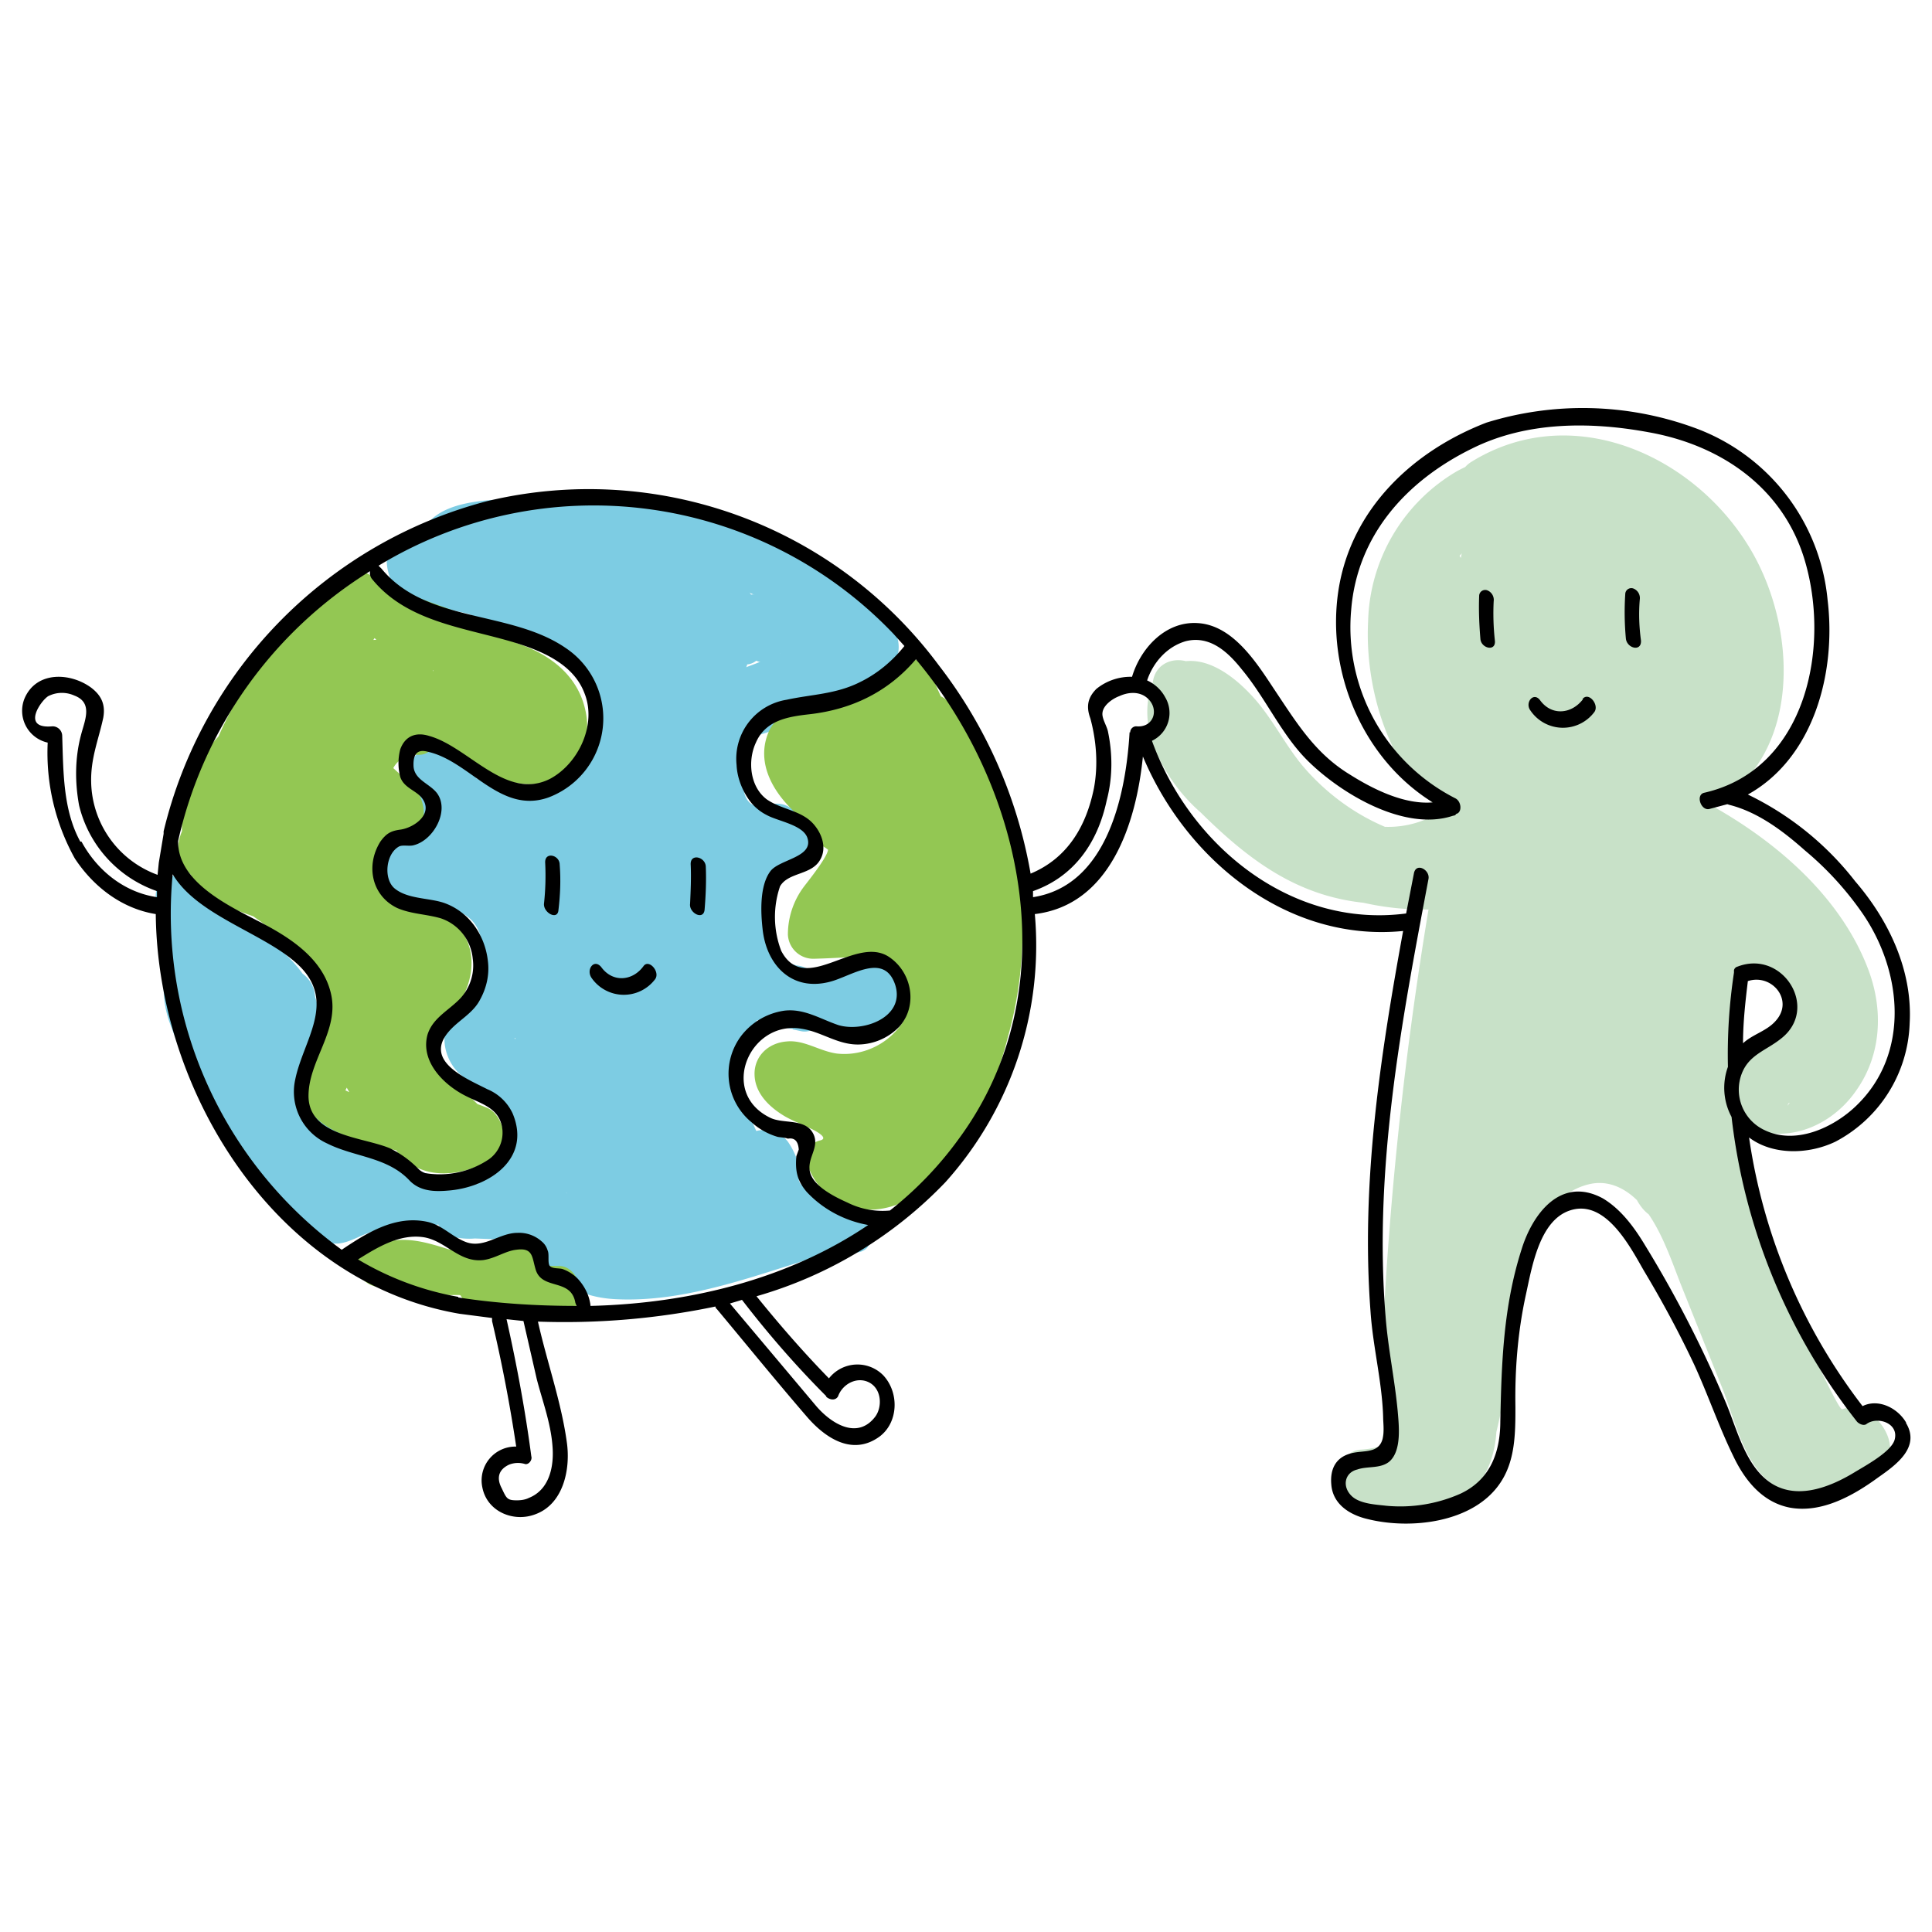 <svg xmlns="http://www.w3.org/2000/svg" fill="none" viewBox="0 0 320 320">
  <path fill="#C8E1C8" d="M245.1 126.8c-7.6-4.8-9.9-16.2-8.4-24.6a21 21 0 0 1 19.2-17 22 22 0 0 1 21.3 12.6c4.5 9 2.1 20-3.5 27.9-2.5 3.4.3 11.2 5.3 9.7 19.7-6 19.7-30.6 10.4-45.3-9.5-15.1-29.4-23.7-45.7-13.6-5.2 3.2.5 13.3 5.6 10.1 10.7-6.7 24.4-3 31.5 7.1 6.3 9 8.3 26.8-5 30.8l5.4 9.7a40.2 40.2 0 0 0 7.3-32A36.7 36.7 0 0 0 270.3 78a30.7 30.7 0 0 0-28.9 0 29.7 29.7 0 0 0-14.8 25c-.6 11.8 4 26.3 14.4 32.9 6.3 4 9.5-5.6 4.1-9Z"/>
  <path fill="#C8E1C8" d="M191.2 115.4a46 46 0 0 0 49.5 35c6.2-.6 2.6-10.2-2-10.9-9-1.2-17-5.7-22.9-12.6-3-3.6-5.1-8-8.3-11.5-3.2-3.5-8.3-7.5-13.3-5.3-4.7 2.1-4.7 8.2-3.5 12.5a29 29 0 0 0 8.2 12c8 7.9 16.1 14 27.7 15 11 .9 26 1.4 29.8-11.5 1.5-5-6.2-10.5-9.3-5.2-2.5 4.2-7 6.4-11.7 6.7l5.4 9.7 8.6-9.2-7.5-8.5a16 16 0 0 1-18.4 4 4 4 0 0 0-5.7 3.1 6.8 6.8 0 0 0 4 7.2 24.2 24.2 0 0 0 27.7-5.8c3.9-4.3-3.2-13.2-7.6-8.5l-8.6 9.2c-3.5 3.8 1 10 5.4 9.7 7.4-.5 13.6-4.8 17.3-11l-9.3-5.3c-1.2 4.2-7.8 4.5-11.2 4.6a55 55 0 0 1-15.6-1.1c-8.2-2.2-16-10-20-17 0-1 0-1.3-.1-.8l-.8.6c.3.4 1.6 1.3 1.9 1.6a29 29 0 0 1 3.9 5.3 47.8 47.8 0 0 0 34.6 23.1l-2-11c-17.2 2-33-8.8-37-25.7-1.6-6.6-11-5.7-9.3 1.6Z"/>
  <path fill="#C8E1C8" d="M276.8 141.2c8.6 4 17.6 10.5 22.3 19 2 3.6 3 7.8 1 11.6-1.8 3.3-5.2 5.6-9 4.8l5.3 6.1c-.4.5-.4.6-.2.1l.6-.6 2-1.7a17 17 0 0 0 6.8-14c0-7.6-4.7-14.8-12.3-16.6-6.1-1.5-13 1-15.8 7-2 4-1.5 8.6-1.2 13 .3 4.7.7 9.4 1.3 14.1.4 2.8 2.3 5.8 5.3 6.1 2.8.3 4.7-2.2 4.5-4.8-.6-8-.2-16 1.3-23.8 1-5.8-7.6-11-9.7-4a80.5 80.5 0 0 0 4 50 230 230 0 0 0 10.4 23.3c3.3 6.8 8.1 16.4 17.3 12.6 5.7-2.3 0-12-5.5-10l-3.5 1.2c-1 .4-3.3.7-4 1.5l-.5.2 1 1c0 .2-.5-1.8-.3-.6-.2-1.4-1.1-2.9-1.6-4.2l-6.4-16c-3.8-9.3-6.8-20.2-14.8-27a18 18 0 0 0-24.2.6c-7.2 6.3-10.7 17.5-12.9 26.4-1.3 5.3-.7 11-2.3 16.1-1.3 4.7-5.5 7.2-10.2 7.5-5.8.3-3 10.8 2 11 4.6 0 9.5 0 13.6-2.2 4.9-2.6 6.7-7.6 6.8-12.9.2-5.2-.7-10.3.3-15.7 1-5.2 3.1-10.2 6-14.6l-9.2-5.2-3.8 18.4-1.8 8.6-1 5-.5 2.4c-.4.7 0 .5 1.4-.4l2.4 1c1.3 1 1 1.6.4-.3l-.6-2a25.5 25.5 0 0 1 .6-14.4l-9.3-3.9a64 64 0 0 1-3.5 23l9.3 5.2a2589 2589 0 0 0 6.3-55.2c.9-8.7 1.5-17.5 2.6-26.2a48 48 0 0 1 7-21.5l-8.6-6.3c-1.8 23.1-3.7 46.3-7 69.2l9.7 4A217 217 0 0 1 265 138l-9.3-5.2-5.5 28.8c-1.8 9.3-4.5 19-1.8 28.3 1.3 4.2 8.6 7.2 9.5 1.2 2.8-17.9 8.4-35.1 16.8-51.1l-9.3-5.2-11.3 49.4c-.6 2.6 1 5.6 3.3 6.8 2 1 5.1 1 6-1.6 4.8-15.4 9.8-30.9 16.6-45.7l-9.3-5.2a301.3 301.3 0 0 0-9.6 47c-.8 5.8 7.5 11 9.6 4l8.5-28.8-9.7-4c-2.3 13.4-4.4 27.7 1 40.7.9 2.4 2.7 4.8 5.6 4.7 2.6-.1 3.8-2.4 3.8-4.9a308.6 308.6 0 0 1 2-34.9c.1-1.2 0-5.6.8-6.4-1 1 2.4.5 2.8.5 1.7 0 3.3-.4 4.7-1.2 4-2.3 1.9-8.9-1.9-10.2a33 33 0 0 1-7.6-3.6l-.4 10c2.5-.6 4.2 0 5.7 2.1 1.5 2 5 2.7 7 .8 2.1-2.3.8-5.6-.7-7.8a15.2 15.2 0 0 0-15.3-6c-4.7 1-3.8 7.8-.4 9.9a49 49 0 0 0 10 4.9l-2-10.2c-1.2.7-3.2.3-4.6.4a7.5 7.5 0 0 0-5.3 2.5c-1.4 1.7-1.7 4-2 6l-1 8.6A343 343 0 0 0 270 196l9.6-.2c-4.7-11.3-2.6-23.4-.5-35 1-6-7.6-11-9.7-4l-8.5 28.8 9.7 4c2-16 5.2-31.7 9.7-47 1.4-4.9-6.7-11-9.3-5.3a397 397 0 0 0-16.7 45.7l9.3 5.2 11.3-49.5c1.1-4.8-6.3-10.8-9.3-5.2a174.5 174.5 0 0 0-17.5 53.6l9.5 1.2c-1.2-4.2-.6-8.3.1-12.5l2.5-12.7 5-26.4c1-4.6-6.7-11.2-9.2-5.2-9.6 22.8-15.3 47-17 71.6-.2 3 1 6 4 7.2a4 4 0 0 0 5.6-3.2c3.3-23 5.2-46 7-69.2a7.1 7.1 0 0 0-2.8-6.5c-1.6-1-4.5-1.6-5.8.2-10 14.4-9.8 33-11.5 49.8a2525 2525 0 0 1-6.6 57.7 6.8 6.8 0 0 0 3.4 6.8c2 1.1 5 1 6-1.6a81 81 0 0 0 4.3-28.2c.1-4-7.4-9.3-9.3-3.8a38.2 38.2 0 0 0-1.6 19.8c1 5 4 16 11.4 13.1 2.8-1.1 4-4.1 4.5-7 .9-3.6 1.6-7.3 2.3-11l4.8-22.7c1-5.2-6-10.5-9.3-5.3a49.2 49.2 0 0 0-7.6 27.1c0 3.5 1.8 9.2-1.3 12-2.4 2-6.7 1.9-9.7 1.8l2 10.9c10-.6 16.2-8.8 17.2-18.2.6-5.1.9-10 2.4-15 1.4-4.8 3.4-9.5 5.8-14 2-3.4 5-6.8 9.2-7.7 3.8-.8 7.1 1.5 9.3 4.5 2.9 4 4.4 9 6.2 13.4l6.4 16c2 5 3.5 12.3 8 15.6 5.3 3.9 12.1-.3 17.4-2.2l-5.6-10c-.6.2-6.8-13.4-7.4-14.7a136 136 0 0 1-7.4-18.6 66.2 66.2 0 0 1-1.7-38.6l-9.6-4c-1.6 8.8-2 17.7-1.4 26.5l9.8 1.2c-.8-6.3-2.2-13.4-1.6-19.8.4-3.8 4-6 7.7-4.7 3.3 1.2 2.5 5.6 1 8-1.3 2-3.6 3.2-5.3 5a9.2 9.2 0 0 0-2.6 7.8c.5 3 2.2 5.4 5.3 6 6.2 1.3 12.3-2 15.7-7.1 4-5.8 4.3-13 2-19.4-5-13.8-18.2-24-31-30.1a4 4 0 0 0-5.8 3.1 7 7 0 0 0 4 7.2Z"/>
  <path fill="#C8E1C8" d="M238.6 225.5c1.3-26.5 4.3-52.8 9-78.9 1.1-5.9-8.3-11.1-9.6-4a616.2 616.2 0 0 0-9 79c-.2 2.8 1 5.9 3.9 7 2.3 1 5.5-.3 5.7-3.1Zm-5.4-131.2c1.4 14.4 5.2 28.4 11.4 41.4 2.6 5.5 10.4 3.2 8.7-3a79 79 0 0 1 0-43.4l-9.8-2.6c2.7 17.6 4.5 35.6 9.2 52.8.7 2.5 3 4.8 5.6 4.7a4.2 4.2 0 0 0 4-4.9c-2.7-17.9-3.6-36-2.8-54.1l-7 3.8c-1.2-1-.4-.2 0 1l.7 3a402.4 402.4 0 0 1 8.1 45.8l9.8 1.2c-1.4-8.7-2.4-17.5-3.2-26.3-.9-8.6-2-17.3-2.1-26l-.5 2.6-2 1.1h-.7l-2.3-1.7c-.7-.8.3.8.4 1.3l1 2.9a152.5 152.5 0 0 1 4.6 18.2c1.2 7.1 2.8 15.3.4 22.4l9.2 5.2c2.4-16.6 4.6-34.2-1.9-50.1l-7.8 4.3a38 38 0 0 1 6.8 22.4c0 .6-.6 3.4.2 2.3l2.2-1.2-.7.2 2.5.3-.6-.1 3.1 2.9-.2-.5c-1.3-2.4-4.3-4.2-6.9-2.9-2.5 1.4-2.4 5-1.2 7.3 2.3 4.2 8.3 5.7 10.5.7 1.6-3.7 1-9.2.5-13a54.7 54.7 0 0 0-10-25.4c-3-4.4-9.7-.7-7.7 4.3 5.8 14.3 3.7 29.7 1.5 44.5a6.8 6.8 0 0 0 3.4 6.8c2 1 5 1 6-1.6 3.4-10 1.7-20.7-.2-31-1-5.1-2.2-10.3-3.8-15.3C270.2 89.9 269 83 264 81c-2.1-1-4.4-.9-6.2.7-2 1.8-1.9 4.4-1.7 6.9l1.2 16.3a475 475 0 0 0 4 33.9c.4 2.7 2.2 5.7 5.3 6 2.7.4 4.8-2.1 4.5-4.8a393.5 393.5 0 0 0-8.3-46.8c-1.2-5-2-9.6-6.2-13.1-3.4-3-6.8.3-7 3.8a298 298 0 0 0 2.8 54.2l9.5-.2c-4.4-16.3-6.1-33.4-8.7-50-.4-2.7-1.9-5.3-4.6-6-2.6-.6-4.4 1-5 3.4a90 90 0 0 0 .4 49l8.7-3.1a106.1 106.1 0 0 1-9.7-35.6c-.2-2.8-2.3-5.8-5.3-6.1-2.8-.3-4.7 2.1-4.5 4.8Z"/>
  <path fill="#7DCCE3" d="M69.1 100a88.5 88.5 0 0 1 21.4 6c6 2.6 8.7 6.3 9 12.8 0 6-2.9 10-8.8 11.3-5.1 1-11.8.5-15.1-4l-2.8 9a3 3 0 0 1-2.2-2.4c.3.1.3.4 0 .7l-1.3 1.5c-1.7 1.8-3.8 3.1-5.4 4.9-3.2 3.4.2 9 4.1 9.7 4.1.8 9.7.3 11.4 5 1.6 4.5-1.3 8.7-3.8 12.2-2 2.7-2.7 5.8-1.1 9 1.3 2.5 3.2 3.4 5.6 4.7 3.7 2.2 5.3 5.9 5.2 10-.1 5.3 8.3 9 9.7 2.6 4.1-19.8-6.2-37.7-10.1-56.5l-6.7 5.3c6.7 4.5 9 14.4 10.7 21.9 2.3 9.8 4 19.8 5.3 29.9l9.5-.2c-2.6-12.3-4.3-24.7-6.2-37l-1.5-9.7v-2.5c-.1-.6-.4-.1-.8 0 1.1-.1 2.6.8 3.7 1 1.4.1 2.9-.1 4.2-.7a9.9 9.9 0 0 0 4.3-5.6c2-5.5 3.4-11.3 4-17.2.8-5.9.2-11.9-4-16.4-3.7-4-9.1-6-14.1-8l-8.6-3.6-4.7-2a41.7 41.7 0 0 1-1.7-.7l.8 2.8c-.7 1.3-.6 1.6.5.8l2.1-.4 4.6-.4a93.5 93.5 0 0 1 27.8 1.4c10.1 2 19.8 6.7 26.7 14.6l.3-8.5a73.4 73.4 0 0 1-21.4 10.5c-4 1.2-7.6 2.5-10.4 5.6a32 32 0 0 0-5.4 9.4l9 2.4A154.6 154.6 0 0 0 96.2 92l-4.9 7.3 12.5 4.1c6.8 2.3 7.4-8.4 1.7-10.2L93.1 89c-4.6-1.6-7.3 3.6-5 7.3a142.4 142.4 0 0 1 15.6 34.4c1 3.5 7 7.3 9 2.4 1.2-2.7 2.4-6 4.7-8 2.7-2.3 6.5-2.7 9.7-3.8a77 77 0 0 0 19.6-10c3-2.1 2.6-6 .4-8.6a60.8 60.8 0 0 0-36-19c-7.8-1.3-15.5-1.4-23.3-1.1-6 .2-17.5-.4-18.5 7.8-1.1 8.7 9.2 11.6 15.3 14.2l11 4.6c2 .8 5.4 1.8 6.2 4.2 1 3-.5 7.7-1.1 10.6l-1.1 4.7c-.4 1.4-.8 4.2-1.9 5.4 0 0 .7-.2-.2-.2-.8 0-1.8-.6-2.6-.7-1.5-.3-3-.1-4.5.5-3 1.5-4 4.8-4.3 7.9-.2 3.9.8 7.8 1.3 11.6l2.1 13.5a563 563 0 0 0 5 28.2c1 5.5 10.3 6.5 9.4-.2a266.7 266.7 0 0 0-6.3-35c-2.6-9.9-6.5-21-15.3-27-4.2-2.9-7.6 1-6.7 5.3 3.5 16.7 13.5 33.3 9.8 50.9l9.7 2.5a24.7 24.7 0 0 0-9-18.8c-1.6-1.2-3.6-1.9-5.1-3.1l2 2.2-.4-.7.8 4.3c0-1.5 2.3-3.6 3-4.9a20.7 20.7 0 0 0-5.6-28.2c-4-2.7-8.8-2.8-13.5-3.7l4.1 9.7c3.6-3.8 8.4-6.2 9-12 .6-5.6-2.6-11-8.3-12.1-2-.5-3.7 1-4.3 2.8-.6 2.3.2 4.3 1.5 6.1 5.3 7.2 15.4 9.3 23.8 8a18.2 18.2 0 0 0 16-17.7c.6-10-3-19.7-11.7-25a80.8 80.8 0 0 0-29-9.4c-6.7-1.1-5 10 .7 11Zm71.9 59.2-1.3.8c-.9.4.7-.2-.3 0-1 .3-1.8.4-2.8.5-1.1 0-2.3 1.3-2.8 2.2a5.8 5.8 0 0 0-.2 4c1 3 3.2 4.8 6.3 4.7 2.4-.1 4.7-.9 6.8-2 2.4-1.5 2.6-5 1.2-7.4-1.3-2.1-4.2-4.3-6.8-2.8Z"/>
  <path fill="#7DCCE3" d="m125.8 169 2.8.8a4 4 0 0 0 3.3-1.3 5 5 0 0 0 1.2-3.6 7 7 0 0 0-1.8-4.1l-1-1a6 6 0 0 0-2.5-1l-2.8-.7a4 4 0 0 0-3.4 1.2 5 5 0 0 0-1 3.7 7 7 0 0 0 1.7 4l1 1a4 4 0 0 0 2.5 1Z"/>
  <path fill="#7DCCE3" d="m131.3 170.5 1.4.3a3 3 0 0 0 1.8-.2 3 3 0 0 0 1.6-1c.4-.4.7-1 .9-1.7a4 4 0 0 0 .2-2 7 7 0 0 0-1.7-4l-1.1-1c-.7-.6-1.6-.9-2.5-1l-1.3-.4a3 3 0 0 0-1.9.2 3 3 0 0 0-1.5 1c-.5.5-.8 1-.9 1.7-.2.6-.3 1.3-.2 2a7 7 0 0 0 1.7 4l1 1c.8.6 1.6 1 2.5 1Z"/>
  <path fill="#7DCCE3" d="M127.4 157.3c-2.4-4.8.3-10.9 4.5-13.5 4.5-2.9.8-12.1-4.4-10.5-4.9 1.5-4.8-3.7-4-7 .8-4-5.4-11-8.6-6.3-11.5 16.2-10.3 36-6.8 54.6 1 5.7 9.5 6.4 9.5-.2 0-11 0-22 2.7-32.9l-9.7-2.5a114 114 0 0 1-.7 36.4c-1 4.8 6.1 10.8 9.2 5.2l6.1-11.2c2.6-4.7-3.8-11.2-8.2-7.5-5.1 4.4-9.2 10-12 16.1l9 2.4a152 152 0 0 1-6.5-37.4c-.3-2.6-2-5.3-4.7-6a4 4 0 0 0-5 3.4 264.8 264.8 0 0 0-.5 45.4l9.8 1.3c-2.4-14-3.8-28.1-4.4-42.3l-9.8-1.2a132.2 132.2 0 0 0 11.6 47.3c2 4.3 4.7 11.2 10.6 10 3-.7 3.5-3.7 3-6.3-.8-4.6-1.4-9.2-1.7-13.9l-9.5.2 5.3 14.1c1 2.4 2.8 4.8 5.6 4.7 2.5-.1 4.2-2.4 4-4.9-.5-4.5-1.2-9-2-13.4l-9.5.2 3.8 10.5c.8 2.4 2.9 4.8 5.6 4.7a4.2 4.2 0 0 0 4-4.9l-1.7-12-9.6.3c1.3 3.3 2.6 6.6 4.1 9.8 1.4 3 2.8 6.3 5.6 8.2 2.4 1.7 5.8 2 8.2.3 3.3-2.4 2.2-6.5.2-9.4a5 5 0 0 0-6-1.5l-.1.1a4.5 4.5 0 0 0-2.1 4.4c1.2 7.4 5.2 17 14.5 15.3 5.8-1 3-10.8-2-10.9h-.5c-1.7 0-3.3.6-4 2.3l-.2.4c-1.1 2.4 0 6.3 2.3 7.6l.4.3c1.4.8 3.4 1.7 5 .5l.3-.2c2.1-1.6 2.6-4.1 1.5-6.6-.9-2-3.4-4.7-6-4-7.8 2.4-15.7 5.2-23.8 6.7a42.7 42.7 0 0 1-8.8.8c-.5 0-2.1-.6-2.6-.3-.6-.3-.6 0 .1.5.4.8.6.9.5.3.2-.2 0-1.8 0-2.2.3-2 .8-3.8 1.6-5.6l-4.1 2.3.6.1-2.5-1c-1-.6-1-1.8-.4.2a18 18 0 0 0 1.2 3.5c1.5 2.6 3.8 4.6 6.7 5.5 6 2 11-1.5 15.4-5.2 3.1-2.6 0-8.1-3-9.4l-11.4-4.9c-5.6-2.4-7 5.4-4 8.7a27.6 27.6 0 0 0 30.3 7.4l-5.6-10c-6.2 3.6-12.6 6.8-19.3 9.3-2.7 1-2.4 5.3-1.2 7.3 1.4 2.5 4 3.8 6.8 2.8 6.7-2.6 13.1-5.7 19.3-9.4 5.4-3.2 0-12-5.6-10-6.3 2.3-14 .5-18.4-4.4l-4 8.6 11.4 4.9-2.9-9.4c-1.4 1.3-3.3 3-5.2 3.2H103c-.1.3 1 2.3.3-.2-1.2-4.3-3-7.5-7.7-8.6-1.6-.4-3.4.8-4 2.2a25 25 0 0 0-2 16.2c1.8 6 7 8.3 12.7 8.5 11.8.5 23.4-4.2 34.5-7.5l-4.4-10.4-.4.2 4.9.6-.4-.2 2.4 7.7.1-.5-4 2.3h.4l-2-11c-1.2.3-1.3-2-1.5-3.1l-2 4.5.1-.1-6-1.6.3.3-1.7-5.5v.4l1-2.3c2.4 1 3.2 1 2.5 0a48.1 48.1 0 0 1-2.1-4.6c-.9-1.9-1.7-3.9-2.4-5.9-1-2.4-2.9-4.7-5.6-4.6a4.2 4.2 0 0 0-4 4.8l1.7 12 9.5-.2-3.7-10.5c-.9-2.4-2.9-4.8-5.7-4.7a4.2 4.2 0 0 0-3.8 4.9c.7 4.4 1.4 8.9 1.8 13.4l9.5-.2-5.2-14.1c-1-2.4-2.9-4.8-5.7-4.7-2.5.1-4 2.4-3.9 4.9a138 138 0 0 0 2.2 16.7l3-6.3-.7.1 2.5.4-.6-.4 2.2 1.7c-1-1.1-1.7-3.3-2.4-4.8a97.7 97.7 0 0 1-6.2-17.5c-2.2-8-3.5-16.3-4-24.7-.2-6.2-10-8.7-9.7-1.2.6 14.2 2 28.3 4.4 42.3.5 2.8 2.2 5.8 5.3 6.1 2.9.3 4.6-2.2 4.5-4.9-.7-14.2-1.4-28.5.3-42.7l-9.7-2.6a166 166 0 0 0 7 40.3c1.3 3.5 7 7.3 9.1 2.4a40.2 40.2 0 0 1 10.8-14l-8.3-7.5-6 11.2 9.2 5.2c2.4-13 2.7-26.1.8-39.1-.4-2.7-1.9-5.3-4.6-6-2.6-.6-4.5.9-5 3.4-3 11.6-3 23.6-3 35.6l9.6-.2c-2.7-14.7-4-31.6 5-44.5l-8.5-6.2A20.1 20.1 0 0 0 117 139c3.2 4 8.7 6.6 13.7 5l-4.4-10.4c-9.5 6-12 18.3-7 28 1.1 2.4 4.3 4.2 6.8 2.9 2.7-1.5 2.4-5 1.2-7.3Z"/>
  <path fill="#7DCCE3" d="m27.4 154 2.2 9 6.2-1.1-3.7-13.6-4.5 3.5c6.1 5.3 19.4 9 19 19l6.5.7-1-7.1c-.7-4-6.5-6-6.6-.8-.1 5.7-.7 11.8-.2 17.5a14 14 0 0 0 7.4 11.7c2.2 1 4.6 1.7 6.8 2.9 2.2 1.1 4.2 2.8 6.4 4 5 2.6 10.6 3.4 16 4l-2-7a6 6 0 0 1-5.2 1l.5 7.3 13.2.5c3.6.1 5.2-2.1 4.7-5.7-.8-6.5-9-10.3-13.5-4.7l5.5 5a21 21 0 0 1 4.2-5.6c2.8-2.7-1.9-8.7-5-5.7-2 2-3.8 4.4-5 7-1.6 2.8 2.9 8 5.4 5a2 2 0 0 1 1.3-1.1h.6l1.8-1.6c-2.1.4-4.6 0-6.7-.2l-7-.3c-4.7-.2-3 6.6.6 7.3a10.7 10.7 0 0 0 8.3-1.5c2.8-1.9 1-6.7-2.1-7-4.4-.5-9-1-13-2.9-3.8-1.8-7-4.6-11-6.1-1.7-.7-4-1.2-5-2.7-.9-1.4-.8-3.5-.8-5.1l.3-15.2-6.5-.8 1 7.1c.7 4 6.4 6 6.6.8.7-13.8-14.2-18.3-22.7-25.7-2.6-2.2-5.2.9-4.5 3.5l3.7 13.7c1.2 4.3 7.4 3.7 6.2-1.1l-2.3-9c-1-4.3-7.4-3.7-6.1 1.1Z"/>
  <path fill="#7DCCE3" d="M70.6 195.6c-4.8-.4-10.8 0-15 2.6-1 .4-1.3.6-.5.5a109.2 109.2 0 0 1-9.3-10.2c-2.5-3.2-17.8-25.3-9.7-26.7l-4.4-4a62.3 62.3 0 0 0 24.5 42l2-6.3c-7.2-2-9.2-9.4-10.4-16-1.4-7.2-2.7-14.2-7.4-20.2l-4.1 4.7c2.3 2.3 4.3 5 6 7.7 2.6 4.1 8 1.2 5.4-3a54 54 0 0 0-7.3-9.4c-3.5-3.6-6.8 1.2-4.1 4.7 5 6.5 4.4 15.7 7 23.2 2.1 6.6 6.6 13.2 13.7 15.1 4.3 1.2 4.8-4.3 2-6.4a52.5 52.5 0 0 1-20.7-35.4c-.3-2-2-4.4-4.4-4-7 1.2-7.8 9-5.9 14.6a76 76 0 0 0 10.2 19.3c4 5.8 8.5 11.5 13.9 16 2.7 2.4 4.7 1.7 7.7.3A22 22 0 0 1 71 203c4.6.5 3.4-7-.5-7.3Zm70.6 12c.1-.2.3-.2.5-.3l-.8.3.6-.2h-.8.6a2.6 2.6 0 0 0 2.3-.7c.5-.7.8-1.5.7-2.4a4.5 4.5 0 0 0-3.5-4l-.5-.1H139c-.6.1-1.2.4-1.6.7a3 3 0 0 0-1.4 2 4.6 4.6 0 0 0 2.6 4.8 2.8 2.8 0 0 0 2.5-.1Zm-36.7-106.4c-.7 0-.8-1 0 .3l1 2a49.3 49.3 0 0 1 5 13.6l6.2-1.1-5.6-21.4-5.7 2L113 114c.7 1.6 2.9 2.8 4.5 1.9 1.8-1 1.5-3.3.8-4.8l-7.6-17.3c-1.6-3.8-6.8-2.1-5.7 2l5.5 21.4c1.2 4.3 7.3 3.7 6.2-1.1-1-4.7-2.7-9.2-4.8-13.5-1.5-3.2-3.7-8.6-8-8.7-4.5 0-3.3 7.3.6 7.3Z"/>
  <path fill="#7DCCE3" d="M117.9 110.2 113.6 95l-5.8 2 8 14.5c2.3 4.2 7.4 1.3 5.3-3a51 51 0 0 1-4-12.5l-5.2 2.8a45 45 0 0 1 5.6 10.3c.6 1.6 2.1 3.5 4.2 3 1.9-.3 2.5-2.5 2-4.1l-1.2-4c-.3-.8-1.3-2.5-1.1-3.4l-1.4 2 .5-.3-4-1c1.6 2 3 4.3 4.1 6.6 2.2 4.4 7.4 1.4 5.4-3a16 16 0 0 1-1.4-5l-6 1 4.7 7c1.6 2.4 6.5 3 6-1.1l-.6-4.3-2.2 3.2c-1.3-.7-1.6-.7-.8 0l.9 1 2.2 1.4a4 4 0 0 0 2.4.2c.5-.1 1-.3 1.4-.6 1-.5.9-1-.5-1.3l.8-4.9a2.1 2.1 0 0 1-2.3 0l.5 7c1-.1 2 0 2.9.2 2 .5 3-1.6 3-3.2a4.5 4.5 0 0 0-3.5-4c-1.5-.4-3-.5-4.6-.3-4 .5-1.7 6 .5 7a7.7 7.7 0 0 0 7.2 0c1.7-.9 1.7-3.4.8-4.8-1.2-2.3-5.3-5.3-7.9-3l-.6.5c1.5.9 1.8 1 1 .2-.5-.6-1-1.2-1.6-1.6a5.4 5.4 0 0 0-4-1c-1.4 0-2.3 1.9-2.2 3.1l.6 4.3 6-1.1-4.7-6.9c-1.7-2.5-6.4-3.1-6 1.1a32 32 0 0 0 2.6 9l5.4-3c-1.5-3-3.3-5.8-5.3-8.4-.8-1-2.8-2-4-1-4 3.2-.5 9.5.8 13.5l6.1-1.1a60 60 0 0 0-7.6-13.8c-2.4-3.3-5.8-.4-5.2 2.8 1 5 2.7 9.9 5 14.5l5.3-3-8-14.4c-1.9-3.5-6.9-2.2-5.7 2l4.3 15.2c1.2 4.4 7.5 3.8 6.2-1Z"/>
  <path fill="#93C753" d="M62.2 213.1c4 1 8.2 1.4 12.3 1.4 4.1 0 8.3-.3 12.3 1l-.5-7.1c-2.5.5-5 .8-7.6.8l2.1 7c2-1.3 4.4-2.8 6.8-2.9l-2.4-.6c-1.3-1 .8 1.4 1 1.7A9 9 0 0 0 94 217c3.9-.7 2-7.3-1.3-7.3-4.9 0-9.7-.6-14.5-1.7-4.6-1-9-3.4-13.8-2.4-4.2.8-1.7 8 2.2 7.2 4.1-.8 9.1 1.9 13.3 2.8a66 66 0 0 0 13.3 1.4l-1.3-7.3c-1.6.3-1.6-.5-2.4-1.5a4.9 4.9 0 0 0-3.6-2.2c-3-.2-6.5 1.9-8.8 3.5-2.6 1.8-1.2 7 2.1 7a44 44 0 0 0 9.3-.9c3.5-.8 2.3-6.2-.5-7-8.5-2.7-17.6-.8-26.2-2.8-2-.4-3.1 1.6-3 3.3a4.5 4.5 0 0 0 3.4 4Zm79.5-80.2c-3-.9-6-2.5-7.7-5.2-.3-.5-1.1-2-.6-2.5.5-.7 3.7-.3 4.5-.4a23.7 23.7 0 0 0 16-9.1l-5.6-2.3c3 7.2 7 14.1 11.5 20.5 2.2 3 6.3.5 5.2-2.8a50.8 50.8 0 0 0-7.9-14.8c-1-1.3-3.3-1.8-4.6-.5-1.4 1.6-.6 3.8.5 5.2a55.9 55.9 0 0 1 9 42 62 62 0 0 1-7.8 20.3 28 28 0 0 1-6.8 8.3c-1.3 1-6.4 3.2-7.4.5l-2 4.2c3.7-.8 5.5-4.5 4.8-8.1-.9-4.2-4.3-6.6-8-8.3-.3-.2-3.8-1.9-3.7-2l.6 2a3 3 0 0 1 1.7.3c1.8.6 3.4 1.4 5.2 1.6 4 .6 8.2-.2 11.7-2.5a17.5 17.5 0 0 0 6.3-20.8c-1.6-3.9-4.6-6.9-8.8-7.4-4.8-.7-10.2.3-15.1.6l4.3 4c0-2.4 2.3-4.4 3.7-6.3 1.4-1.7 2.3-3.7 2.7-5.8a9.3 9.3 0 0 0-5.2-9.9c-4-1.9-5 4.6-2 6.4 3.5 2 4.1 5.8 2.1 9.2-1.6 2.6 2 7.1 4.8 5.5 2.1-1.2 4.7-1.2 6.4.7 2.8 3.3 6.7-.3 4.7-3.8-5.7-10.1-11.7-20-18-29.8l-3.3 4.9c5.7 2.2 9 7.6 11.2 13 2.5 6.3 4.2 13 7.7 19 1.7 2.8 6.1 2.8 6-1.2-.6-12.4-8.7-22.3-11.7-34l-5.1 2.8a71.5 71.5 0 0 1 14.9 32.3l6.3-.1a362.9 362.9 0 0 0-12.2-36l-2 4.1c1 0 2.7 4.9 3 5.7a70 70 0 0 1 5.7 25l6.5.8c-2-14-5.9-27.4-11.5-40.3l-4.7 3.8a46.4 46.4 0 0 1 11.3 37.7l6-.1c-2-3.5-3.3-7.5-3.7-11.5-.4-4.1-6.6-6-6.6-.8l.2 21.6c0 3.4 6 6.2 6.5 1.7l.7-6c.4-3.8-5.5-7.5-6.5-2.6l-2.2 11.2c-.6 3.2 5 7.6 6.2 3.5l2.1-6.8-6.1-3.5-.9 4.4c-.7 3.4 4 7 6.2 3.4l2-3.2-5.9-4.3-4.8 11.8c-1.1 3-3.7 6.8-2.4 10 .7 1.7 2 3.2 4.2 3 1.2-.1 1.9-.8 2.4-1.9 1-1.8-.2-4-1.6-5.1l-.2-.2c-1-.9-3-1-3.9.2-1.2 1.5-2.5 3-3.9 4.4l5.8 3.2a11 11 0 0 1-.2-3.6c.3-3-2.9-6.6-5.8-4.2l-2.5 2.1 5.6 2.3c-.4-.8-.4-1.8 0-2.7l-6.2-3.4a2.3 2.3 0 0 1-.8 2l3.9-.2.4.6-6.3-.7-.2.1 3.9-.1a1.8 1.8 0 0 1-1-1.1l-4.8 3.8c1.8 2.4 1.8 5.2 1 8-.7 2.7 3.4 6.8 5.8 4.1a28 28 0 0 0 7.2-16c.3-2.3-3.4-7.3-5.7-4l-2 2.7 5 5.6c5-7.2 9.3-15 12.9-23l-6-1.5 1.2 5c1 3.6 6.4 4.3 6.4-.2v-3.2c0-4.2-6.6-5.8-6.6-.8v3.2l6.4-.1-1.3-5c-.6-2.5-4.6-4.7-6-1.6-3.4 7.5-7.3 14.7-11.9 21.6-2.1 3.1 2.6 9.1 5 5.6l2-2.7-5.7-4.2c-.6 4.8-2.6 9.4-5.9 13l5.7 4.1c1.6-5.4 0-10.8-3.2-15.2-2.7-3.6-6.7.3-4.8 3.8.8 1.6 2 3 3.6 4a3 3 0 0 0 3.9 0 6.5 6.5 0 0 0 1.4-7c-1-2.7-5.6-4.9-6.3-.8a8 8 0 0 0 3.2 8c1 .9 3 1 3.9-.1a9 9 0 0 0 2.2-5c.3-3-4.6-7.7-6.2-3.5-1 2.6-1.1 5.4-.2 8 .7 2.5 3.4 4.2 5.5 2.4l2.6-2.2-5.8-4.1c-.2 1.8-.1 3.7.1 5.5.5 2.5 3.3 5.6 5.8 3.2 1.4-1.4 2.7-2.8 4-4.4l-4 .1.3.2-1.6-5.1-.2.4 1.9-1.5h-.4l4.2 3.1c.2.5 1.5-3 1.7-3.4l1.7-4 3.6-9c1.4-3.5-3.4-8.1-6-4.2l-2 3.1 6.1 3.5.9-4.4c.6-3.1-5-7.5-6.2-3.4L153 172l6.1 3.5 2.2-11.3-6.4-2.6-.7 6 6.5 1.7-.1-21.6-6.5-.8a38 38 0 0 0 4.8 15.2c1.3 2.3 5.4 3.3 5.9-.1a55.6 55.6 0 0 0-13.6-45c-3-3.5-6.3.2-4.8 3.8 5 11.7 8.5 24 10.3 36.5.3 1.8 1.5 3.8 3.5 4 2 .3 3.1-1.4 3-3.2a82 82 0 0 0-4.8-24c-2-5.6-5-15.5-12.6-14.7-1.8.1-2.5 2.6-2 4.1 4.7 11.8 8.8 23.9 12.3 36 1 3.5 7.1 4.5 6.3 0a82.6 82.6 0 0 0-17.3-37.8c-2.4-3-6-.5-5.2 2.9 2.8 11 10.8 20.6 11.3 32.1l6-1c-7.3-12.3-7.9-30-23-35.8-3.1-1.2-5 2.5-3.4 4.9 6.3 9.7 12.4 19.7 18 29.8l4.8-3.9a11.4 11.4 0 0 0-14.2-2.7l4.8 5.5c4-6.5 1.2-15.7-5.2-19.5l-2 6.4c1 .4-3.2 5.6-3.8 6.4a13.2 13.2 0 0 0-2.7 8 4.2 4.2 0 0 0 4.3 4c4-.1 7.8-.4 11.7-.6 3.8-.1 5 2.4 4.7 6-.4 6.4-6.4 11-12.6 10.3-2.9-.4-5.4-2.3-8.3-2-2.7.2-5 2-5.3 4.8-.3 3.5 2.3 6 5 7.6 1.4.8 2.8 1.3 4.2 2 .3.1 3.4 1.6 1.6 2-1.8.4-2.7 2.5-2 4.2 3.2 8.4 12.8 9.3 19.1 3.8a54 54 0 0 0 14-25 65 65 0 0 0-9.8-55.7L153 121c2.5 3.4 4.5 7.1 5.8 11.1l5.2-2.8a86 86 0 0 1-9.5-17c-.7-1.8-3.6-4.8-5.6-2.3a19 19 0 0 1-11.3 7.2c-4 .8-8.6-.3-10.4 4.3-3.2 8.2 6.5 16.2 13.3 18.3 4.6 1.3 5-5.8 1.2-6.9Z"/>
  <path fill="#93C753" d="M144.6 156.2c2.7 3.4 4.6 7.6 5.3 12 .3 1.8 1.5 3.8 3.5 4a2.8 2.8 0 0 0 3-3.2c-1-6.4-3.6-12.4-7.6-17.5-1-1.4-3.3-1.9-4.6-.5-1.4 1.5-.7 3.8.4 5.2Zm-86.2-12.8a13.3 13.3 0 0 1 9-6c3-.6 2.3-4.3 1-6l-2.8-3.7-3.5 5.3 3.6 3.2 1.1-6.6c-4-.7-.7-4.8 2-4.6 4.9.5 3.1-6.4-.4-7.3l-2.5-.6 1.4 7.3c4.2-1.1 7.8 1.4 11.6 3.2 2.6 1.3 5.6 2.1 8.6 2.3 7 0 11-6 9.4-12.5-1.6-6.8-7.9-10.3-14.3-11.7-7.6-1.6-15.4-1.3-19.9-8.8l-4 4.5a65 65 0 0 0 14 6 27 27 0 0 1 12.2 7.3l1.6 2.5c.1 1.1.3 1.2.5.4l-1.2.4c-2 0-3.5.3-5.4-.6a6 6 0 0 1-2.1-1.4l-.9-1c-.8 1.3-.8 1.9 0 1.6.4.2 2 0 2.7.2a3.2 3.2 0 0 1 1.8 1.8l1.6-5c-.4 0-.6-.2-.7-.6l-2.4 5.2c3.7.3 7.3 1.4 10.5 3.2 1.4.9 2.6 1 3.9 0 2.6-2.3 1.7-5.8 0-8.2a3.3 3.3 0 0 0-4-1c-9.5 4.2-21-1.8-29.8 5-9.8 7.4-3.9 20.2-5.4 30.2l6.5 1.7c-.2-2.8.2-5.7 1.3-8.3l-6.1-3.5c-1.4 5.9-1.8 12.5 3 17a14 14 0 0 0 7.2 3c.9 0 3 0 3.6.6.9.7.3 1.7-.2 2.7-2.5 5-7.4 8.2-6 14.5 1.6 6.4 8.6 11.2 13.1 15.6l.2-5.7c-1.3 1-2.8 1.6-4.4 2-.6 0-3.4.4-3.2-.5l-2.1 2.2c3.7-.4 7.6.2 11 1.7l-.5-7a35.4 35.4 0 0 1-22.4-3.1c0 1.4.2 1.6.4.6 1-1.3 1.3-4.2 1.6-5.8a42.8 42.8 0 0 0 .3-12.3c-.1-1-1.5-6-.3-6.3l-4.2-3.1c1.3 3.9 2 7.9 2 12 .1 3.6-.7 7.3-.2 11 .9 5.7 6 10.9 12 8.6 1.3-.5 1.6-2.7 1.1-4-1.8-4.8-3-9.9-3.8-15-.2-1.3-.5-3 .1-4.2l.5-.7c.8-.1 1-.6.5-1.2-.5.5-.8 1.6-1.5 2.2a16 16 0 0 1-3.6 1.9l4 1a107.3 107.3 0 0 0-24.6-21.7c-.6-.3-4.6-3.2-5-2.9 0 0-.6 2 .7.5l1.4-2.5c1.4-3.2 2-6.7 3.3-10 1.3-3.3 3-6.5 4.8-9.6 3.4-5.6 8.8-14 15.7-15.4l-4.3-5c-.8 4-5 7.2-7.4 10.3a68.2 68.2 0 0 0-13.3 33.8l2.1-2.3-5.1 1.6c-3.5 1-2.3 5.8.5 7 6.6 2.8 13.3 5 20.2 6.8l-.5-7.3c-3.6-.5-7.5-3-6.9-7.1.4-2.3 1.7-4.5 2.6-6.6l3.3-7c1.7-3.9 3.2-8.5 6.1-11.6a6.7 6.7 0 0 1 4.2-2.5c1-.1 2.9-.1 3.2 1l2-4.2c-4 .2-8.1.6-11.3 3.3-3.1 2.7-4.5 7.2-5.6 11a61.5 61.5 0 0 0-.8 28.6L57 152c-1-5-2.5-10-4.4-14.9-.7-1.8-3.7-4.7-5.6-2.3-2 2.4-3.1 5.3-3.6 8.3l6.5 1.7c0-3 .7-6 2-8.7l-6.3-2.5v5.7c0 1.5.5 1.6-.4 1-.7-.4-1.2-1-1.8-1.5a13 13 0 0 0-9.2-2.4l4.2 3-1.2-3.5c-1.1-3.4-6.5-4.5-6.3.2l-.3 1 6.2 2.6c-.4-5.2 1.6-9.6 5.4-13 2.8-2.6-1.9-8.6-5-5.7a21.8 21.8 0 0 0-7 17.8c.3 2.9 4.4 6 6.3 2.6.7-1.4 1-3 .9-4.5l-6.4.1 1.2 3.6c.7 1.8 2.2 3.2 4.2 3 5-.4 7.3 6.2 12.4 4.6 5-1.7 3.3-9.8 3.3-13.8 0-2.9-4.6-6-6.2-2.6-1.7 3.8-2.6 8-2.5 12.2 0 3.4 5.9 6.2 6.5 1.7.2-1.9 1-3.7 2.1-5.2l-5.6-2.3a85 85 0 0 1 4.4 14.9c1 4.4 7.2 3.7 6.2-1.1a51.5 51.5 0 0 1 .5-22.6c.7-3 1.6-7.4 4-9.6 2.4-2.2 6.2-2.2 9.2-2.3 2-.1 2.5-2.8 2-4.2a10.5 10.5 0 0 0-13-6.9c-6.8 2-9.5 10-12.1 15.7-3 6.3-8.3 14.2-6.7 21.5 1.4 6.4 7.3 11 13.6 12 2 .2 3.1-1.6 3-3.3a4.5 4.5 0 0 0-3.5-4c-6.3-1.7-12.5-3.9-18.5-6.5l.5 7 5.1-1.5a2.8 2.8 0 0 0 2.2-2.3 62.5 62.5 0 0 1 14.6-34c2.6-3.2 5.3-5.9 6-10 .5-2.4-1.6-5.5-4.2-5-8 1.5-13.8 9.5-18 15.9a68.7 68.7 0 0 0-6 11.2c-1.6 4-2.2 8.7-4.4 12.3-2 3.4-2.8 6.2.2 9.4 2.7 2.9 7 4.6 10.2 6.8a98 98 0 0 1 19.6 18 3.4 3.4 0 0 0 4 1c4.2-2 8.1-4.8 7.8-10-.3-4.4-4.2-8.5-8.9-7.1-5 1.4-5.8 7-5.2 11.5.8 5.9 2.2 11.6 4.2 17.1l1.2-3.9c-2.8 1.1-1.4-10.1-1.4-11.5 0-5-.9-9.8-2.4-14.5-.4-1.5-2.3-3.7-4.1-3-6.3 2-4.6 8.1-4 13.2.3 3.4.2 6.7-.4 10-.5 2.8-2.2 6-1.8 8.8.7 5.6 8.4 7.6 13 8.8a40 40 0 0 0 17.9.5c3.7-.7 2-6-.5-7a28.9 28.9 0 0 0-14.4-2.1c-1.2.1-2 1.3-2.2 2.3a8.9 8.9 0 0 0 5.7 10c4 1.5 8.7.2 12.1-2 1.9-1.4 1.8-4.3.3-5.8l-7.2-7c-1.8-1.7-4.5-3.5-3.5-6.2.9-2.3 3-4.2 4.3-6.2 1.4-2 2.3-4.5 2.3-7 0-5.2-3.8-8.4-8.6-9.3-2-.4-5 0-6.2-2-1.4-2.3-.2-6 .4-8.3.7-3.2-4.6-7.5-6.2-3.5a26.4 26.4 0 0 0-2 11.8c.2 3.3 5.8 6.3 6.5 1.8.8-5.4-.2-10.5-.4-15.8-.2-4.7.9-9.6 5.4-11.8 4-2 8.8-1.7 13.2-1.5 5 .1 9.7 0 14.3-2l-4-1-.7-2.4 3.9-.1c-4.2-2.5-9-4-13.8-4.6-3-.4-3.5 3-2.4 5a8.4 8.4 0 0 0 8.2 4.9c2.6-.1 2.3-3.7 1.6-5.2a11.6 11.6 0 0 0-8.8-6.4c-3.5-.5-8 1-7.7 5.3.8 7.4 10.3 12 16.8 10.8 10.4-2 4.2-13.1-.8-17.6-7.3-6.5-17.3-7.3-25.4-12.3-3.2-2-5.9 1.5-4 4.5 2.9 5 7.3 9 12.8 10.8 5.8 2 13.2.9 18.3 4.5 1.8 1.3 3.2 4 1.5 6-1.7 2-5.3 1.4-7.5.6-5.9-2-10.8-6.3-17.4-4.6-4.2 1-1.7 6.5 1.3 7.3l2.5.6-.5-7.3a9 9 0 0 0-10 8.3c-.3 5.3 3.8 10 9 10.9 4.2.7 2.9-5 1-6.7l-3.5-3.2a2.8 2.8 0 0 0-4.1.5c-1.1 1.5-.4 3.5.6 4.8l2.8 3.6 1-6a18 18 0 0 0-11.8 7.7c-2.1 3.2 2.7 9.2 5 5.7Z"/>
  <path class="outline" fill="#000" d="M315.7 235.6c-1.4-2.4-4.6-4-7.2-2.7a95.4 95.4 0 0 1-18.8-44.5c3.8 2.9 9.7 2.9 14.3.7a23 23 0 0 0 12.3-19.6c.5-8.7-3.4-17-9-23.5a50 50 0 0 0-17.8-14.4c10.8-6 14.7-20 13.2-32.3a33.7 33.7 0 0 0-22.2-28.5 53.9 53.9 0 0 0-34.3-.8c-12.2 4.7-22.4 14.3-24.5 27.7-2.1 13.5 4 28 15.6 35.2-4.7.4-9.9-2.2-13.7-4.6-5.6-3.4-8.6-8.2-12.2-13.6-3-4.5-7-11.2-13.1-11.5-5.3-.3-9.4 4.2-10.8 8.9a9 9 0 0 0-5.9 2c-1.5 1.5-1.7 3-1 4.9 1 3.7 1.3 7.7.6 11.5-1.3 6.5-4.5 11.7-10.5 14.2a78.2 78.2 0 0 0-15.2-34.5A72.2 72.2 0 0 0 80.7 83a74.5 74.5 0 0 0-53.6 54.7v.4l-.8 4.8-.2 2a16.7 16.7 0 0 1-11-15.3c-.1-4 1.2-7 2-10.7.4-2.2-.3-3.7-2-5-3.4-2.5-9-2.8-11 1.7a5.4 5.4 0 0 0 3.8 7.4 36 36 0 0 0 4.5 19.2c3.1 4.7 7.8 8.3 13.4 9.2.3 29.6 20 61 50.3 66.2l5.4.7v.5a254 254 0 0 1 4 20.8 5.6 5.6 0 0 0-5.6 6.8c.8 4 5.2 5.8 8.8 4.4 4.6-1.7 5.8-7.4 5.2-11.8-.9-6.7-3.3-13.4-4.8-20.1a122.4 122.4 0 0 0 29.4-2.5c0 .2.1.3.3.5 5 6 9.8 11.9 14.8 17.7 3 3.5 7.5 6.6 12 3.4 3.2-2.3 3.4-7.3.7-10.2a6 6 0 0 0-9 .5c-4.2-4.3-8.2-8.9-12-13.6a70 70 0 0 0 31.3-18.9 58.7 58.7 0 0 0 14.8-44.4c12.5-1.5 16.8-15.1 17.9-26.1 7.2 17.2 24 30.8 43.1 28.9-3.8 20.8-7 41.8-5.4 63 .4 6 2 12 2.1 17.9.1 2 .4 4.5-2 5.1-1.1.3-2.4.2-3.6.6-2.3.7-3.2 2.6-3 5 .2 3.3 3 5.1 6 5.8 7.2 1.8 17.6.6 22-6 2.5-3.7 2.5-8.3 2.5-12.6-.1-6.2.4-12.4 1.7-18.4 1-4.5 2.2-12.4 7.3-14.1 5.9-2 10 6 12.3 10 3 5 5.8 10.2 8.3 15.5 2.3 5 4.1 10.3 6.5 15.2 1.9 4 4.8 7.6 9.3 8.5 5.3 1 10.6-2 14.7-5 3-2.1 7-5 4.6-9Zm-26.2-73.1c4-1.3 7.7 3.2 4.6 6.6-1.5 1.7-3.8 2.2-5.4 3.7 0-3.5.4-7 .8-10.3ZM61.3 94.6a1.6 1.6 0 0 0 .4 1.4c6 7.3 16 8 24.4 10.7 4.3 1.4 9 3.6 10.7 8.1 2.1 5.2-1 11.7-5.7 14.2-7.3 3.7-13.5-5.3-20-7.1-2.2-.7-4 0-4.8 2.2a9 9 0 0 0 0 4.6c.6 1.8 2.6 2.2 3.6 3.5 1.9 2.5-1.1 4.8-3.5 5.2-1.6.2-2.4.6-3.4 2-2.5 4-1.4 9 2.8 11 2.3 1 4.8 1 7.2 1.7a7.8 7.8 0 0 1 5.3 6.7 8 8 0 0 1-2.5 7c-1.9 1.8-4.2 3-5 5.6-1.2 4.5 2.8 8.4 6.5 10.2 2.6 1.3 5.5 2 5.9 5.4a5.4 5.4 0 0 1-2.2 5 14.6 14.6 0 0 1-10.6 2.3 3 3 0 0 1-1.1-.7 17 17 0 0 0-4.7-3.4c-4.5-1.9-13.3-2-13.5-8.5-.1-6 5.2-11 3.7-17.2-1.3-5.5-6.3-8.9-11-11.4-5.1-2.7-14.4-6.7-14.3-13.8a70.8 70.8 0 0 1 31.8-44.7Zm-48 44.8c-2.9-5.3-2.8-11.7-3-17.6a1.6 1.6 0 0 0-1.6-1.5c-5.3.5-1.9-4.3-.7-5a5 5 0 0 1 4.3-.1c3.2 1.2 1.7 4.2 1.1 6.6-1 3.8-1 7.8-.3 11.6A20 20 0 0 0 26 147.6v1c-5.4-.8-9.9-4.4-12.5-9.2Zm75.6 89c.9 3.5 2.3 7.2 2.6 11 .3 3.3-.4 7.3-3.9 8.7-.6.3-1.3.4-2 .4-1.6 0-1.7-.3-2.5-2-.8-1.5-.7-3 1.2-3.9a4 4 0 0 1 2.7-.1c.6.1 1.2-.7 1-1.3-1-7.6-2.4-15.1-4.1-22.7l2.8.3 2.2 9.6Zm-13-13.6a49 49 0 0 1-16.6-6.2c3.2-2 6.8-4.2 10.7-3.7 3.8.5 6 4.3 10.1 3.8 2-.3 3.6-1.5 5.4-1.7 2.8-.4 2.6 1.2 3.2 3.2 1 3.6 5.9 1.4 6.6 5.6l.2.5c-6.6 0-13.1-.4-19.6-1.4Zm21.9 1.5v-.1c-.2-1.7-1-3.2-2.1-4.4a6.8 6.8 0 0 0-2.5-1.6c-.6-.2-1.8 0-2.2-.6-.3-.6 0-1.9-.3-2.5a3 3 0 0 0-1-1.5 5.6 5.6 0 0 0-4-1.4c-2.9 0-5.4 2.5-8.3 1.6-2.4-.8-4-2.8-6.5-3.4-5.3-1.2-10 1.7-14.3 4.6a68.8 68.8 0 0 1-28-62.2c4.2 7.1 15.8 9.9 21.2 15.4 5.8 6 .4 12.2-.9 18.6a9.4 9.4 0 0 0 5.3 10.6c4.6 2.3 10 2.2 13.7 6.2 1.7 1.7 4 1.8 6.3 1.6 6.7-.5 13.9-5.2 10.7-12.8a8 8 0 0 0-4.2-4c-3.3-1.7-10.6-4.6-6.4-9.5 1.6-1.9 4-3 5.2-5.3 1.1-2 1.6-4.2 1.3-6.5-.5-4.3-3.2-8.2-7.4-9.6-2.5-.8-6-.6-8.1-2.4-1.8-1.6-1.4-5.7.8-6.9.6-.3 1.7 0 2.4-.2 3.3-.8 6-5.7 3.9-8.6-1.2-1.6-3.7-2.2-3.9-4.4-.1-1.8.4-3 2.3-2.5 7 1.5 12 10.4 20 7.6a14 14 0 0 0 3-24.7c-9.2-6.4-23.1-4.1-30.6-13.2l-.5-.5A68.6 68.6 0 0 1 148 105l1.8 2c-2 2.5-4.5 4.6-7.4 6-4 2-8 2-12.1 2.9a9.9 9.9 0 0 0-8.3 10.8c.1 2.2 1 4.4 2.3 6.1a8 8 0 0 0 2.7 2.2c1.8 1 5.9 1.6 6.7 3.7 1.2 3.3-4.6 3.6-6.1 5.6-1.8 2.4-1.6 6.8-1.3 9.5.6 6 4.8 10.5 11.2 8.8 3.5-.9 9-5 10.8.6 1.6 5.3-5.3 7.8-9.4 6.6-3-1-5.7-2.8-9-2.4a11 11 0 0 0-7 4 10.4 10.4 0 0 0 1.6 14.5 11 11 0 0 0 4.3 2.4c.5.1 1.2.1 1.7.3 1.1-.2 1.7.4 1.8 1.8l-.4 1.1c-.2 2.4.1 4 1.7 5.9 2.7 2.9 6.3 4.8 10.2 5.5-13.3 9-29.7 13-46 13.4Zm39 15c.5.5 1.5.8 2 0 .7-2 3-3.3 5-2.4 2.2 1 2.4 4 1.2 5.7-3 4-7.4 1.1-9.8-1.7l-14.3-17 2-.6c4.3 5.6 9 11 14 16Zm22.1-42.8a59.3 59.3 0 0 1-11.5 12 13 13 0 0 1-7-1.3c-2-.9-6-2.8-6.3-5.4-.3-2.2 1.8-4 .5-6.2-1.4-2.4-5-1.4-7.1-2.5-8.5-4.2-3.3-16.2 5.3-14.7 3.3.5 6 2.7 9.5 2.6a9.6 9.6 0 0 0 6.7-3c3-3.4 2.1-8.8-1.6-11.4-5.6-4-14 6.5-18-1.1a15.7 15.7 0 0 1-.2-10.7c1.4-2.4 5.3-1.8 6.7-4.5 1-1.8.3-4-.9-5.5-2-2.6-5.4-2.6-8-4.4-2.8-2.1-3.2-6.4-1.8-9.4 1.6-3.7 5.3-4.3 8.9-4.7 7-.8 13-3.7 17.6-9.1 18.3 21.9 25 55 7.2 79.3Zm28.2-67.3c-.6 10.4-3.7 25.5-16 27.4v-1c6.8-2.4 10.7-8 12.2-15 1-3.8 1-7.7.2-11.5-.2-.9-1-2.1-.9-3 .1-1.3 1.7-2.4 2.8-2.8 1.3-.6 2.9-.8 4.2 0 2.6 1.7 1.7 5.3-1.4 5a1 1 0 0 0-1 1h-.1Zm126.7 117.3c-.6 2-4.9 4.3-6.7 5.4-4.3 2.6-10.1 4.8-14.5 1.2-3.7-3-5-8.7-6.8-12.9a193.2 193.2 0 0 0-13.3-25.9c-1.8-3-4-6-7-7.8-7-3.8-11.7 2.6-13.5 8.5-3 9.4-3.3 18.7-3.5 28.4 0 5.2-1.7 9.7-6.6 12a24.6 24.6 0 0 1-12.3 2c-1.7-.2-4.2-.3-5.6-1.5-1.8-1.6-1.3-4 .8-4.5 1.7-.6 3.8-.1 5.3-1.3 2.1-1.8 1.6-6 1.4-8.4-.5-5.3-1.6-10.4-2-15.6-2-24.4 2.6-48.7 7.1-72.5.3-1.5-2-2.8-2.4-1l-1.3 6.7c-19 2.5-35.8-11.2-42.1-28.6a5.1 5.1 0 0 0 2.2-7.2 6.4 6.4 0 0 0-3-2.8c1-3 3.3-5.6 6.4-6.5 4-1 7 1.8 9.3 4.7 4 4.8 6.6 10.9 11 15.2 5.5 5.4 16 11.7 24 9 .2 0 .4-.1.5-.3 1-.2.9-2.1-.2-2.6a31.8 31.8 0 0 1-17.2-31.2c1-12.4 9.2-21.4 20-26.7 9-4.5 19.6-4.5 29.3-2.7 11.8 2.1 22 9 25.7 20.8 4.5 14.5.5 35-16.5 38.9-1.5.3-.6 3 .8 2.7l3-.8.3.1c4.8 1.2 9 4.4 12.6 7.6 3.6 3 6.8 6.5 9.5 10.4 6.6 9.6 7.9 23.2-1 31.8-3.7 3.6-10 6.6-15.2 4.1a7.4 7.4 0 0 1-3.8-9.4c1.2-3.1 4-3.8 6.4-5.7 6.6-5 .4-14.9-7.1-12a.8.8 0 0 0-.6.6v.4a90.2 90.2 0 0 0-1 15.6 10.2 10.2 0 0 0 .6 8.3 100 100 0 0 0 20.8 50.5c.3.3 1 .7 1.5.4 1.8-1.4 5.5-.2 4.7 2.6Z"/>
  <path fill="#000" d="M247.4 99.6a1.7 1.7 0 0 0-1-1.8 1 1 0 0 0-1.4.8c-.1 2.4 0 4.8.2 7.2.1 1.6 2.6 2.2 2.4.3a41 41 0 0 1-.2-6.5Zm24.2-.3a1.7 1.7 0 0 0-1-1.8 1 1 0 0 0-1.4.8 47 47 0 0 0 .1 7.5c.2 1.6 2.6 2.2 2.5.3-.3-2.2-.4-4.5-.2-6.8Zm-9.4 16.5c-1.9 2.5-5.2 2.8-7.1.2-1.1-1.5-2.6.4-1.6 1.7a6.5 6.5 0 0 0 10.6.2c.8-1.2-1-3.4-2-2.1Zm-147.8 27.4c.1 2.1 0 4.3-.1 6.5-.2 1.5 2.2 2.8 2.4 1 .2-2.4.3-4.8.2-7.2-.1-1.6-2.6-2.2-2.5-.3Zm-24.1-.3a43 43 0 0 1-.2 6.8c-.1 1.5 2.3 2.8 2.4 1 .3-2.5.4-5 .2-7.5 0-1.6-2.5-2.2-2.4-.3Zm16.3 17.1c-1.8 2.5-5.1 2.8-7 .2-1.2-1.5-2.6.4-1.6 1.8a6.5 6.5 0 0 0 10.5.2c.9-1.2-1-3.4-1.9-2.2Z"/>
	<style> @media (prefers-color-scheme: dark) { .outline { fill: #4E4E4E; } } </style>
</svg>
